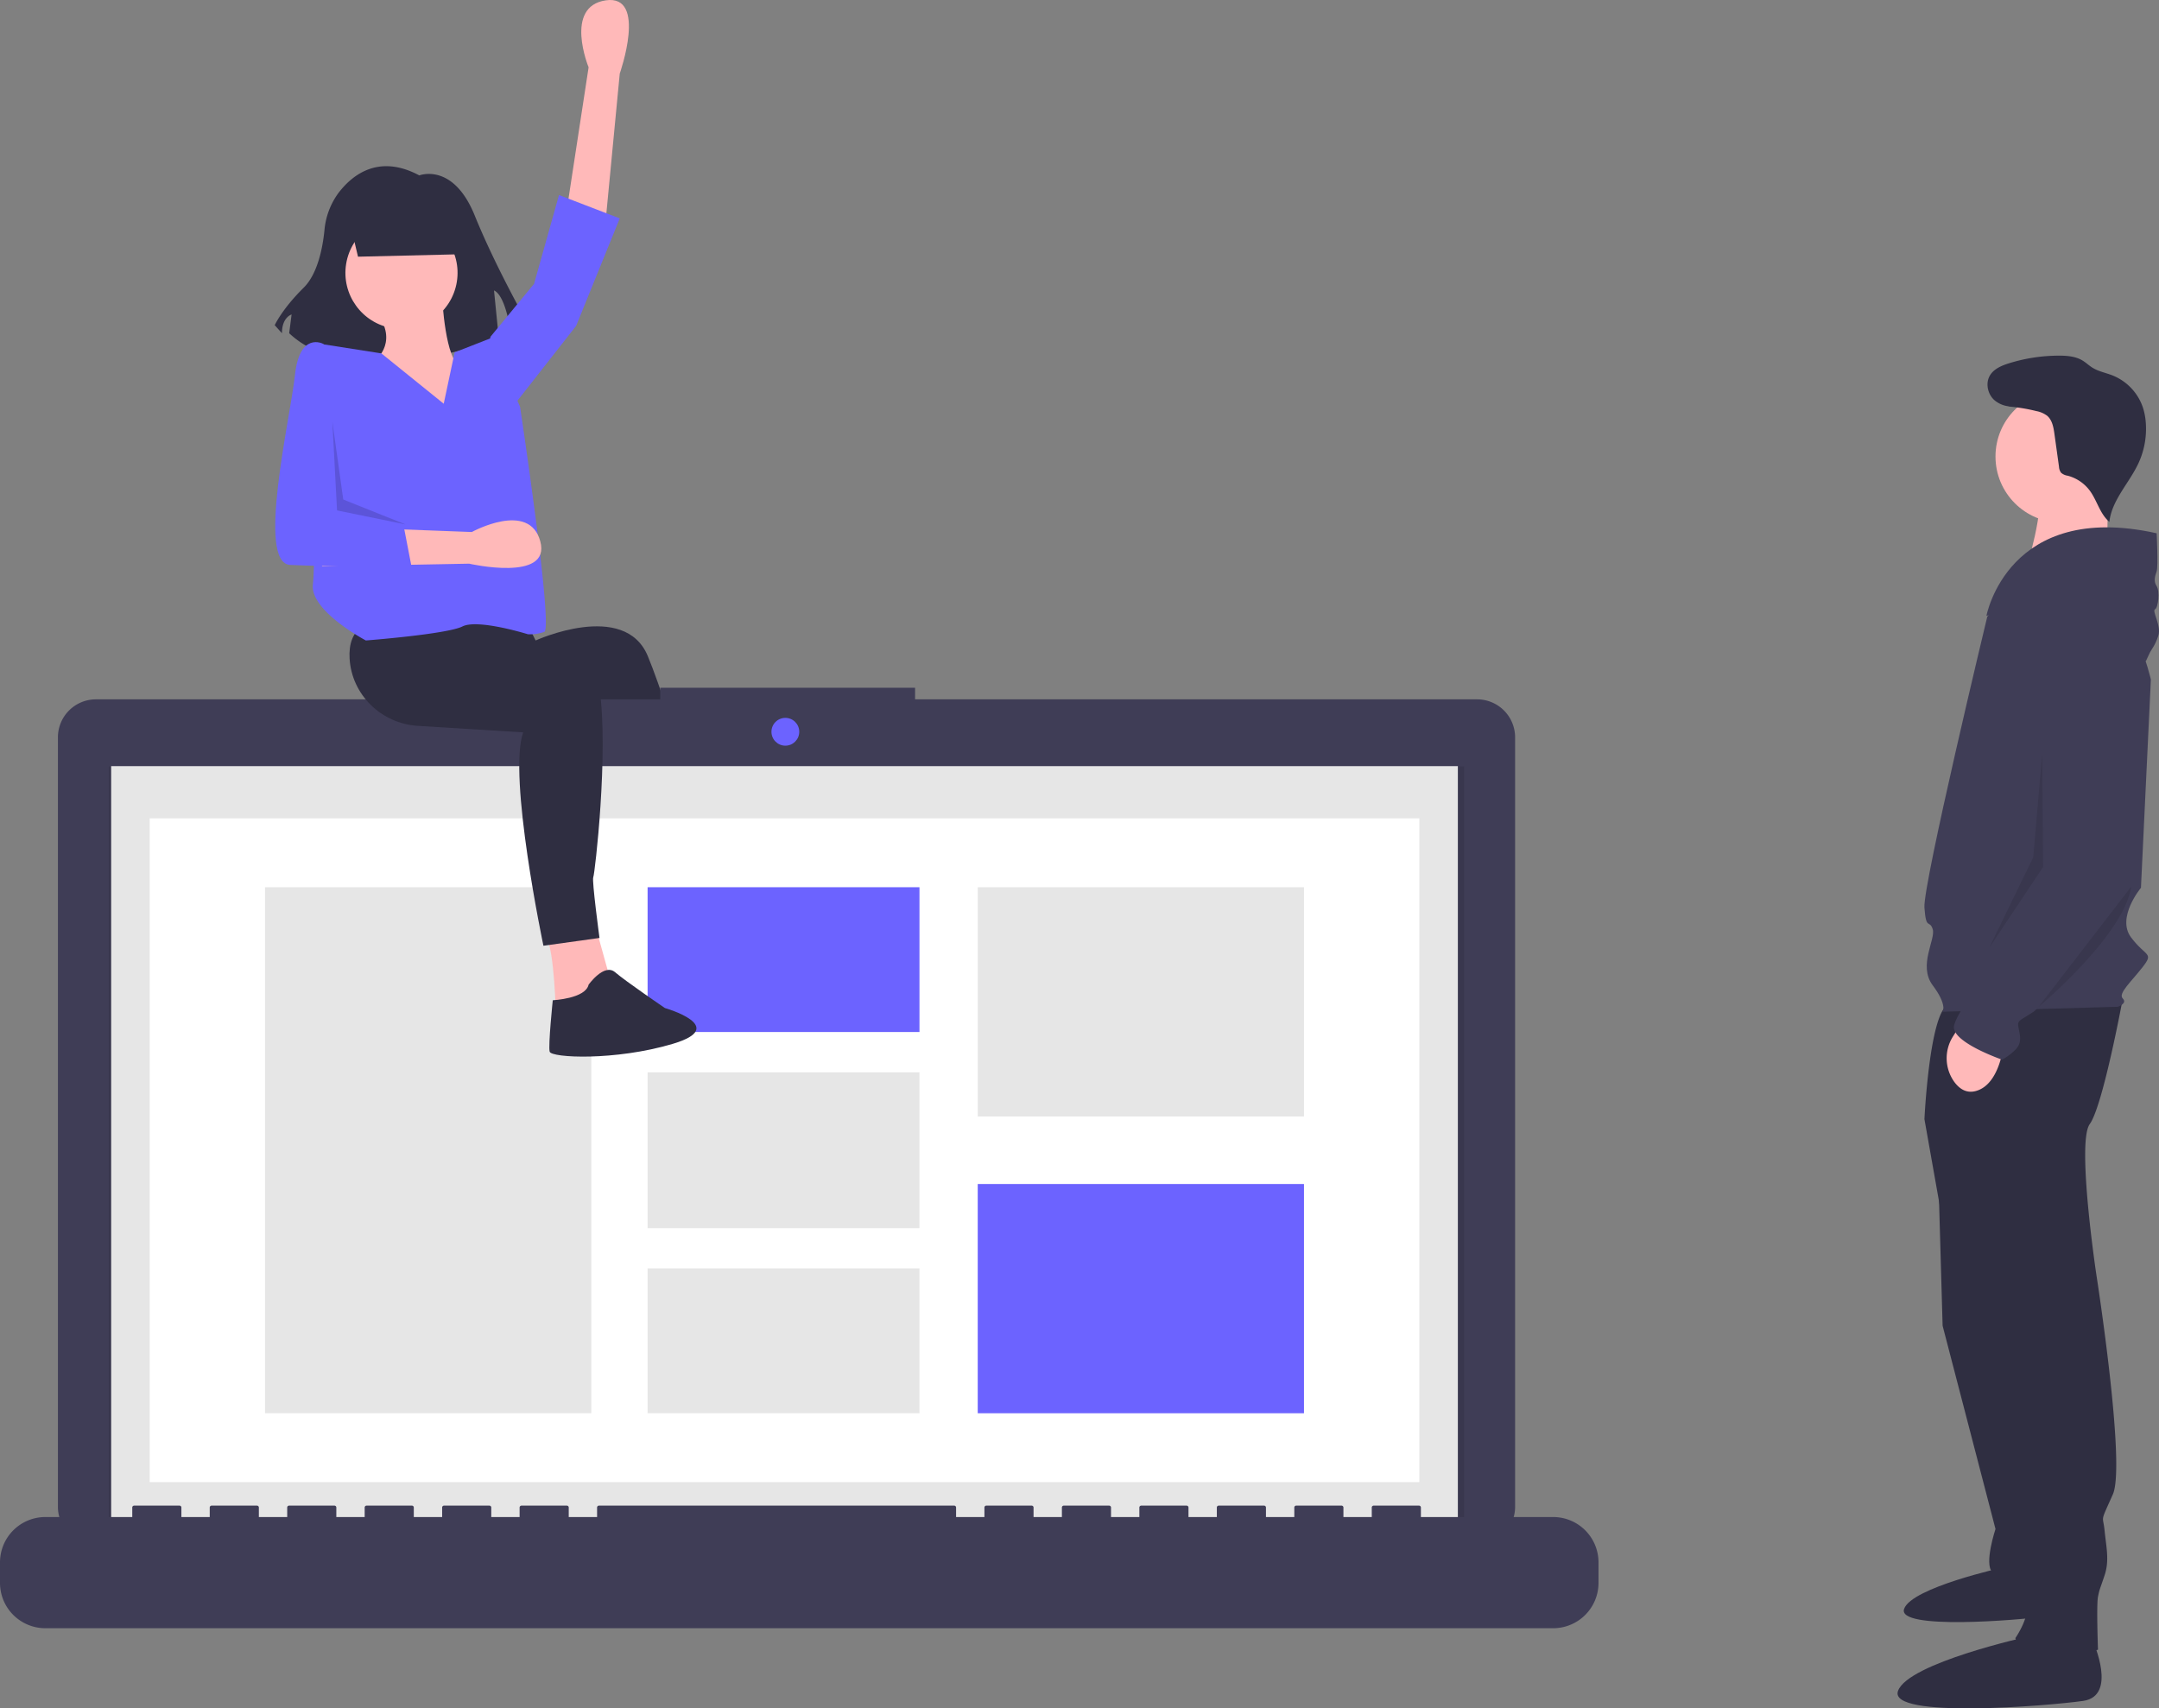 <svg id="ef801be8-9fb2-4433-98fc-7ef75631d0fc"
     data-name="Layer 1"
     xmlns="http://www.w3.org/2000/svg"
     width="881.389"
     height="697.508"
     viewBox="0 0 881.389 697.508"
>
  <rect x="0" y="0" width="881.389" height="697.508" fill="#808080" stroke="none"/>
  <polygon points="277.171 365.785 286.074 393.129 298.156 382.954 291.797 361.334 277.171 365.785"
           fill="#ffb9b9"
  />
  <path d="M322.014,350.661l3.179,42.605,76.944,1.908,33.703,76.944,18.441-7.631s-20.985-72.493-30.523-95.385-45.785-6.359-45.785-6.359l-3.18-6.359Z"
        transform="translate(-159.305 -101.246)"
        fill="#2f2e41"
  />
  <path d="M441.563,489.287s1.272,20.349,3.18,21.621,16.533-1.272,16.533-1.272,4.394.976,22.257-3.815c20.081-5.387-2.544-13.354-2.544-13.354s-14.626-9.539-20.985-13.99-10.81,5.087-10.81,5.087C450.466,487.38,441.563,489.287,441.563,489.287Z"
        transform="translate(-159.305 -101.246)"
        fill="#2f2e41"
  />
  <path d="M950.333,571.681l2.024,70.851L973.95,725.529s-4.723,14.17-1.35,17.544,18.894,9.447,18.894,9.447L978.674,575.729Z"
        transform="translate(-159.305 -101.246)"
        fill="#2f2e41"
  />
  <path d="M997.213,742.727s7.7,16.941-3.08,18.481-60.576,5.647-57.496-3.08S977.192,741.187,977.192,741.187Z"
        transform="translate(-159.305 -101.246)"
        fill="#2f2e41"
  />
  <path d="M1025.908,508.927s-8.097,43.86-13.495,51.283,2.699,61.404,2.699,61.404,12.146,77.599,6.748,89.745-4.049,8.097-3.374,14.845,2.024,12.146,0,18.219-2.024,5.398-2.699,8.772,0,21.593,0,21.593-29.015,10.122-33.739-4.723c0,0,6.748-9.447,4.723-16.869a89.865,89.865,0,0,1-3.374-22.942V716.082l-31.04-116.061-7.422-41.836s2.024-42.511,9.447-46.559S1025.908,508.927,1025.908,508.927Z"
        transform="translate(-159.305 -101.246)"
        fill="#2f2e41"
  />
  <path d="M1013.762,771.414s10.122,22.268-4.049,24.292-79.623,7.422-75.575-4.049,53.307-22.268,53.307-22.268Z"
        transform="translate(-159.305 -101.246)"
        fill="#2f2e41"
  />
  <circle cx="841.629"
          cy="186.383"
          r="26.991"
          fill="#ffb9b9"
  />
  <path d="M1019.901,299.557l-.502,34.469-33.091.112s8.398-26.983,4.637-32.626S1019.901,299.557,1019.901,299.557Z"
        transform="translate(-159.305 -101.246)"
        fill="#ffb9b9"
  />
  <path d="M970.576,353.054s23.617-30.365,41.836-17.544,24.967,43.185,24.967,43.185l-4.049,85.021s-10.122,12.146-4.049,20.243,9.447,6.073,4.723,12.146-10.122,10.796-8.097,12.821-2.024,3.374-2.024,3.374l-71.526,2.024s2.024-2.699-4.049-10.796,1.35-18.894,0-22.942-2.699.675-3.374-8.772S970.576,353.054,970.576,353.054Z"
        transform="translate(-159.305 -101.246)"
        fill="#3f3d56"
  />
  <path d="M977.324,527.146s-1.35,16.869-11.471,19.568c-3.796,1.012-6.642-.917-8.718-3.724a16.571,16.571,0,0,1-.53-18.592l2.5-4Z"
        transform="translate(-159.305 -101.246)"
        fill="#ffb9b9"
  />
  <path d="M1039.741,318.978s.675,13.495,0,15.52-1.35,4.049,0,6.073.675,8.772-.675,9.447,2.699,6.748,1.35,10.796-2.699,5.398-3.374,6.748-1.762,3.767-1.762,3.767-19.831-42.23-36.026-32.108-29.015,13.495-29.015,13.495S979.011,305.483,1039.741,318.978Z"
        transform="translate(-159.305 -101.246)"
        fill="#3f3d56"
  />
  <path d="M1010.388,350.355s21.593,2.024,20.243,30.365,2.024,72.875,2.024,72.875-37.113,56.681-43.185,60.73-6.748,3.374-6.073,6.748,1.35,6.073-1.35,8.772a23.299,23.299,0,0,1-5.398,4.049s-21.593-7.422-19.568-14.17,11.471-17.544,11.471-17.544,16.195-26.316,16.869-30.365.675-3.374,2.699-5.398,7.422-10.122,7.422-14.17V439.425l-5.657-68.514a19.862,19.862,0,0,1,5.268-15.382C998.365,352.169,1003.218,349.495,1010.388,350.355Z"
        transform="translate(-159.305 -101.246)"
        fill="#3f3d56"
  />
  <path d="M983.527,266.814a10.998,10.998,0,0,1-10.191-2.333c-2.638-2.506-3.524-6.849-1.647-9.966,1.621-2.692,4.773-4.008,7.772-4.944a68.809,68.809,0,0,1,20.436-3.117c3.304-.001,6.754.281,9.581,1.99,1.399.846,2.584,2.008,3.967,2.879,2.543,1.603,5.597,2.135,8.389,3.248a21.52,21.52,0,0,1,12.264,12.988,25.931,25.931,0,0,1,1.192,6.1,33.425,33.425,0,0,1-2.916,16.568c-3.765,8.21-10.931,15.113-11.944,24.088-3.857-3.238-4.988-8.67-7.976-12.725a16.498,16.498,0,0,0-9.007-6.113,5.244,5.244,0,0,1-2.727-1.219,4.518,4.518,0,0,1-.854-2.458l-1.852-13.334c-.377-2.714-.886-5.679-2.968-7.46a10.555,10.555,0,0,0-4.422-1.919,71.316,71.316,0,0,0-11.542-1.882"
        transform="translate(-159.305 -101.246)"
        fill="#2f2e41"
  />
  <path d="M1029.374,463.234l-37.879,49.157S1026.374,483.234,1029.374,463.234Z"
        transform="translate(-159.305 -101.246)"
        opacity="0.1"
        style="isolation:isolate"
  />
  <polygon points="833.709 307.563 834.068 353.988 812.068 386.988 830.068 349.988 833.709 307.563"
           opacity="0.1"
           style="isolation:isolate"
  />
  <path d="M762.312,386.779H532.88V382.05H428.847v4.729h-230.378a15.519,15.519,0,0,0-15.519,15.519V716.461a15.519,15.519,0,0,0,15.519,15.519H762.312a15.519,15.519,0,0,0,15.519-15.519V402.298a15.519,15.519,0,0,0-15.519-15.519Z"
        transform="translate(-159.305 -101.246)"
        fill="#3f3d56"
  />
  <rect x="44.451"
        y="312.96"
        width="553.269"
        height="312.1"
        opacity="0.1"
        style="isolation:isolate"
  />
  <circle cx="320.612"
          cy="298.774"
          r="5.675"
          fill="#6c63ff"
  />
  <rect x="45.38"
        y="312.804"
        width="549.775"
        height="311.985"
        fill="#e6e6e6"
  />
  <rect x="61.1"
        y="334.122"
        width="518.334"
        height="271.005"
        fill="#fff"
  />
  <rect x="108.198"
        y="362.241"
        width="133.187"
        height="214.767"
        fill="#e6e6e6"
  />
  <rect x="264.376"
        y="362.241"
        width="110.989"
        height="59.117"
        fill="#6c63ff"
  />
  <rect x="264.376"
        y="437.821"
        width="110.989"
        height="63.607"
        fill="#e6e6e6"
  />
  <rect x="264.376"
        y="517.891"
        width="110.989"
        height="59.117"
        fill="#e6e6e6"
  />
  <rect x="399.149"
        y="362.241"
        width="133.187"
        height="93.594"
        fill="#e6e6e6"
  />
  <rect x="399.149"
        y="483.414"
        width="133.187"
        height="93.594"
        fill="#6c63ff"
  />
  <path d="M793.366,720.632H739.371v-3.89a.771.771,0,0,0-.771-.771H720.087a.771.771,0,0,0-.771.771h0v3.89H707.745v-3.89a.771.771,0,0,0-.771-.771H688.461a.771.771,0,0,0-.771.771h0v3.89H676.119v-3.89a.771.771,0,0,0-.771-.771H656.835a.771.771,0,0,0-.771.771h0v3.89H644.493v-3.89a.771.771,0,0,0-.771-.771H625.209a.771.771,0,0,0-.771.771h0v3.89H612.867v-3.89a.771.771,0,0,0-.771-.771H593.583a.771.771,0,0,0-.771.771h0v3.89H581.241v-3.89a.771.771,0,0,0-.771-.771H561.957a.771.771,0,0,0-.771.771h0v3.89H549.615v-3.89a.771.771,0,0,0-.771-.771H403.828a.771.771,0,0,0-.771.771h0v3.89H391.486v-3.89a.771.771,0,0,0-.771-.771H372.202a.771.771,0,0,0-.771.771v3.89H359.86v-3.89a.771.771,0,0,0-.771-.771H340.576a.771.771,0,0,0-.771.771h0v3.89H328.234v-3.89a.771.771,0,0,0-.771-.771H308.95a.771.771,0,0,0-.771.771h0v3.89H296.608v-3.89a.771.771,0,0,0-.771-.771H277.324a.771.771,0,0,0-.771.771h0v3.89H264.982v-3.89a.771.771,0,0,0-.771-.771H245.698a.771.771,0,0,0-.771.771h0v3.89H233.356v-3.89a.771.771,0,0,0-.771-.771H214.072a.771.771,0,0,0-.771.771h0v3.89H177.818a18.513,18.513,0,0,0-18.513,18.513v8.371A18.513,18.513,0,0,0,177.818,766.028H793.366A18.513,18.513,0,0,0,811.879,747.516v-8.371A18.513,18.513,0,0,0,793.366,720.632Z"
        transform="translate(-159.305 -101.246)"
        fill="#3f3d56"
  />
  <path d="M297.648,179.8a30.081,30.081,0,0,0-5.889,15.463c-.686,6.821-2.683,17.73-8.494,23.464-8.854,8.736-11.805,15.289-11.805,15.289l2.951,3.276c0-6.552,3.935-7.644,3.935-7.644l-.984,7.644c26.561,25.117,85.586,2.184,85.586,2.184l-1.968-19.657c4.919,2.184,6.886,17.473,6.886,17.473l7.87-2.184s-13.773-24.025-22.626-45.866-22.626-16.381-22.626-16.381C314.253,164.185,303.532,172.23,297.648,179.8Z"
        transform="translate(-159.305 -101.246)"
        fill="#2f2e41"
  />
  <path d="M390.055,191.05l9.539-62.318s-10.174-24.8,6.995-27.344,5.723,29.887,5.723,29.887L406.589,191.05Z"
        transform="translate(-159.305 -101.246)"
        fill="#ffb9b9"
  />
  <path d="M382.425,484.2c3.18,5.087,3.815,31.159,3.815,31.159l22.257-13.99-6.359-22.892Z"
        transform="translate(-159.305 -101.246)"
        fill="#ffb9b9"
  />
  <path d="M351.265,347.482s-27.98,0-43.241,8.903c-4.905,2.862-6.329,8.023-6.002,13.709.854,14.856,12.987,26.588,27.839,27.507l43.025,2.661c-6.359,17.805,8.267,87.118,8.267,87.118l22.892-3.18s-3.18-23.528-2.544-24.8,6.359-50.872,2.544-76.944S348.086,367.195,348.086,367.195Z"
        transform="translate(-159.305 -101.246)"
        fill="#2f2e41"
  />
  <path d="M384.968,509.636s-1.908,18.441-1.272,20.985,26.708,3.815,50.236-3.18-3.179-14.626-3.179-14.626-15.898-10.81-20.349-14.626-10.81,5.087-10.81,5.087C398.322,509,384.968,509.636,384.968,509.636Z"
        transform="translate(-159.305 -101.246)"
        fill="#2f2e41"
  />
  <circle cx="323.286"
          cy="212.671"
          r="22.892"
          transform="matrix(0.16, -0.987, 0.987, 0.16, -97.729, 396.47)"
          fill="#ffb9b9"
  />
  <path d="M313.747,229.84c8.267,12.082-1.908,19.077-1.908,19.077l-4.451,33.067s47.693,4.451,55.959-1.908-9.539-27.344-15.898-29.251-7.631-27.98-7.631-27.98Z"
        transform="translate(-159.305 -101.246)"
        fill="#ffb9b9"
  />
  <path d="M314.992,245.529l-25.091-3.925-2.862,27.026s1.272,60.411,0,71.221,21.621,22.892,21.621,22.892,33.067-2.544,39.426-5.723,26.708,3.179,26.708,3.179a17.195,17.195,0,0,0,6.677-.954c3.815-1.272-9.856-91.888-9.856-91.888L359.532,239.379l-14.626,5.723-4.451,20.985Z"
        transform="translate(-159.305 -101.246)"
        fill="#6c63ff"
  />
  <polygon points="209.766 165.476 235.202 133.045 253.007 89.168 228.207 79.63 218.032 115.876 200.227 137.497 199.591 141.312 209.766 165.476"
           fill="#6c63ff"
  />
  <path d="M288.92,316.089l62.999,2.371s23.478-12.936,27.963,3.832-29.04,9.093-29.04,9.093L290.805,332.515Z"
        transform="translate(-159.305 -101.246)"
        fill="#ffb9b9"
  />
  <path d="M294.352,311.553l29.251,1.908,3.815,19.713s-35.61-.636-49.6-1.272,0-59.775,1.908-77.58,11.446-12.718,11.446-12.718l5.723,4.451Z"
        transform="translate(-159.305 -101.246)"
        fill="#6c63ff"
  />
  <polygon points="140.135 203.948 165.571 214.123 137.591 208.399 135.683 172.153 140.135 203.948"
           opacity="0.15"
           style="isolation:isolate"
  />
  <polygon points="188.155 103.804 146.155 104.804 141.155 83.804 188.155 83.804 188.155 103.804"
           fill="#2f2e41"
  />
</svg>
